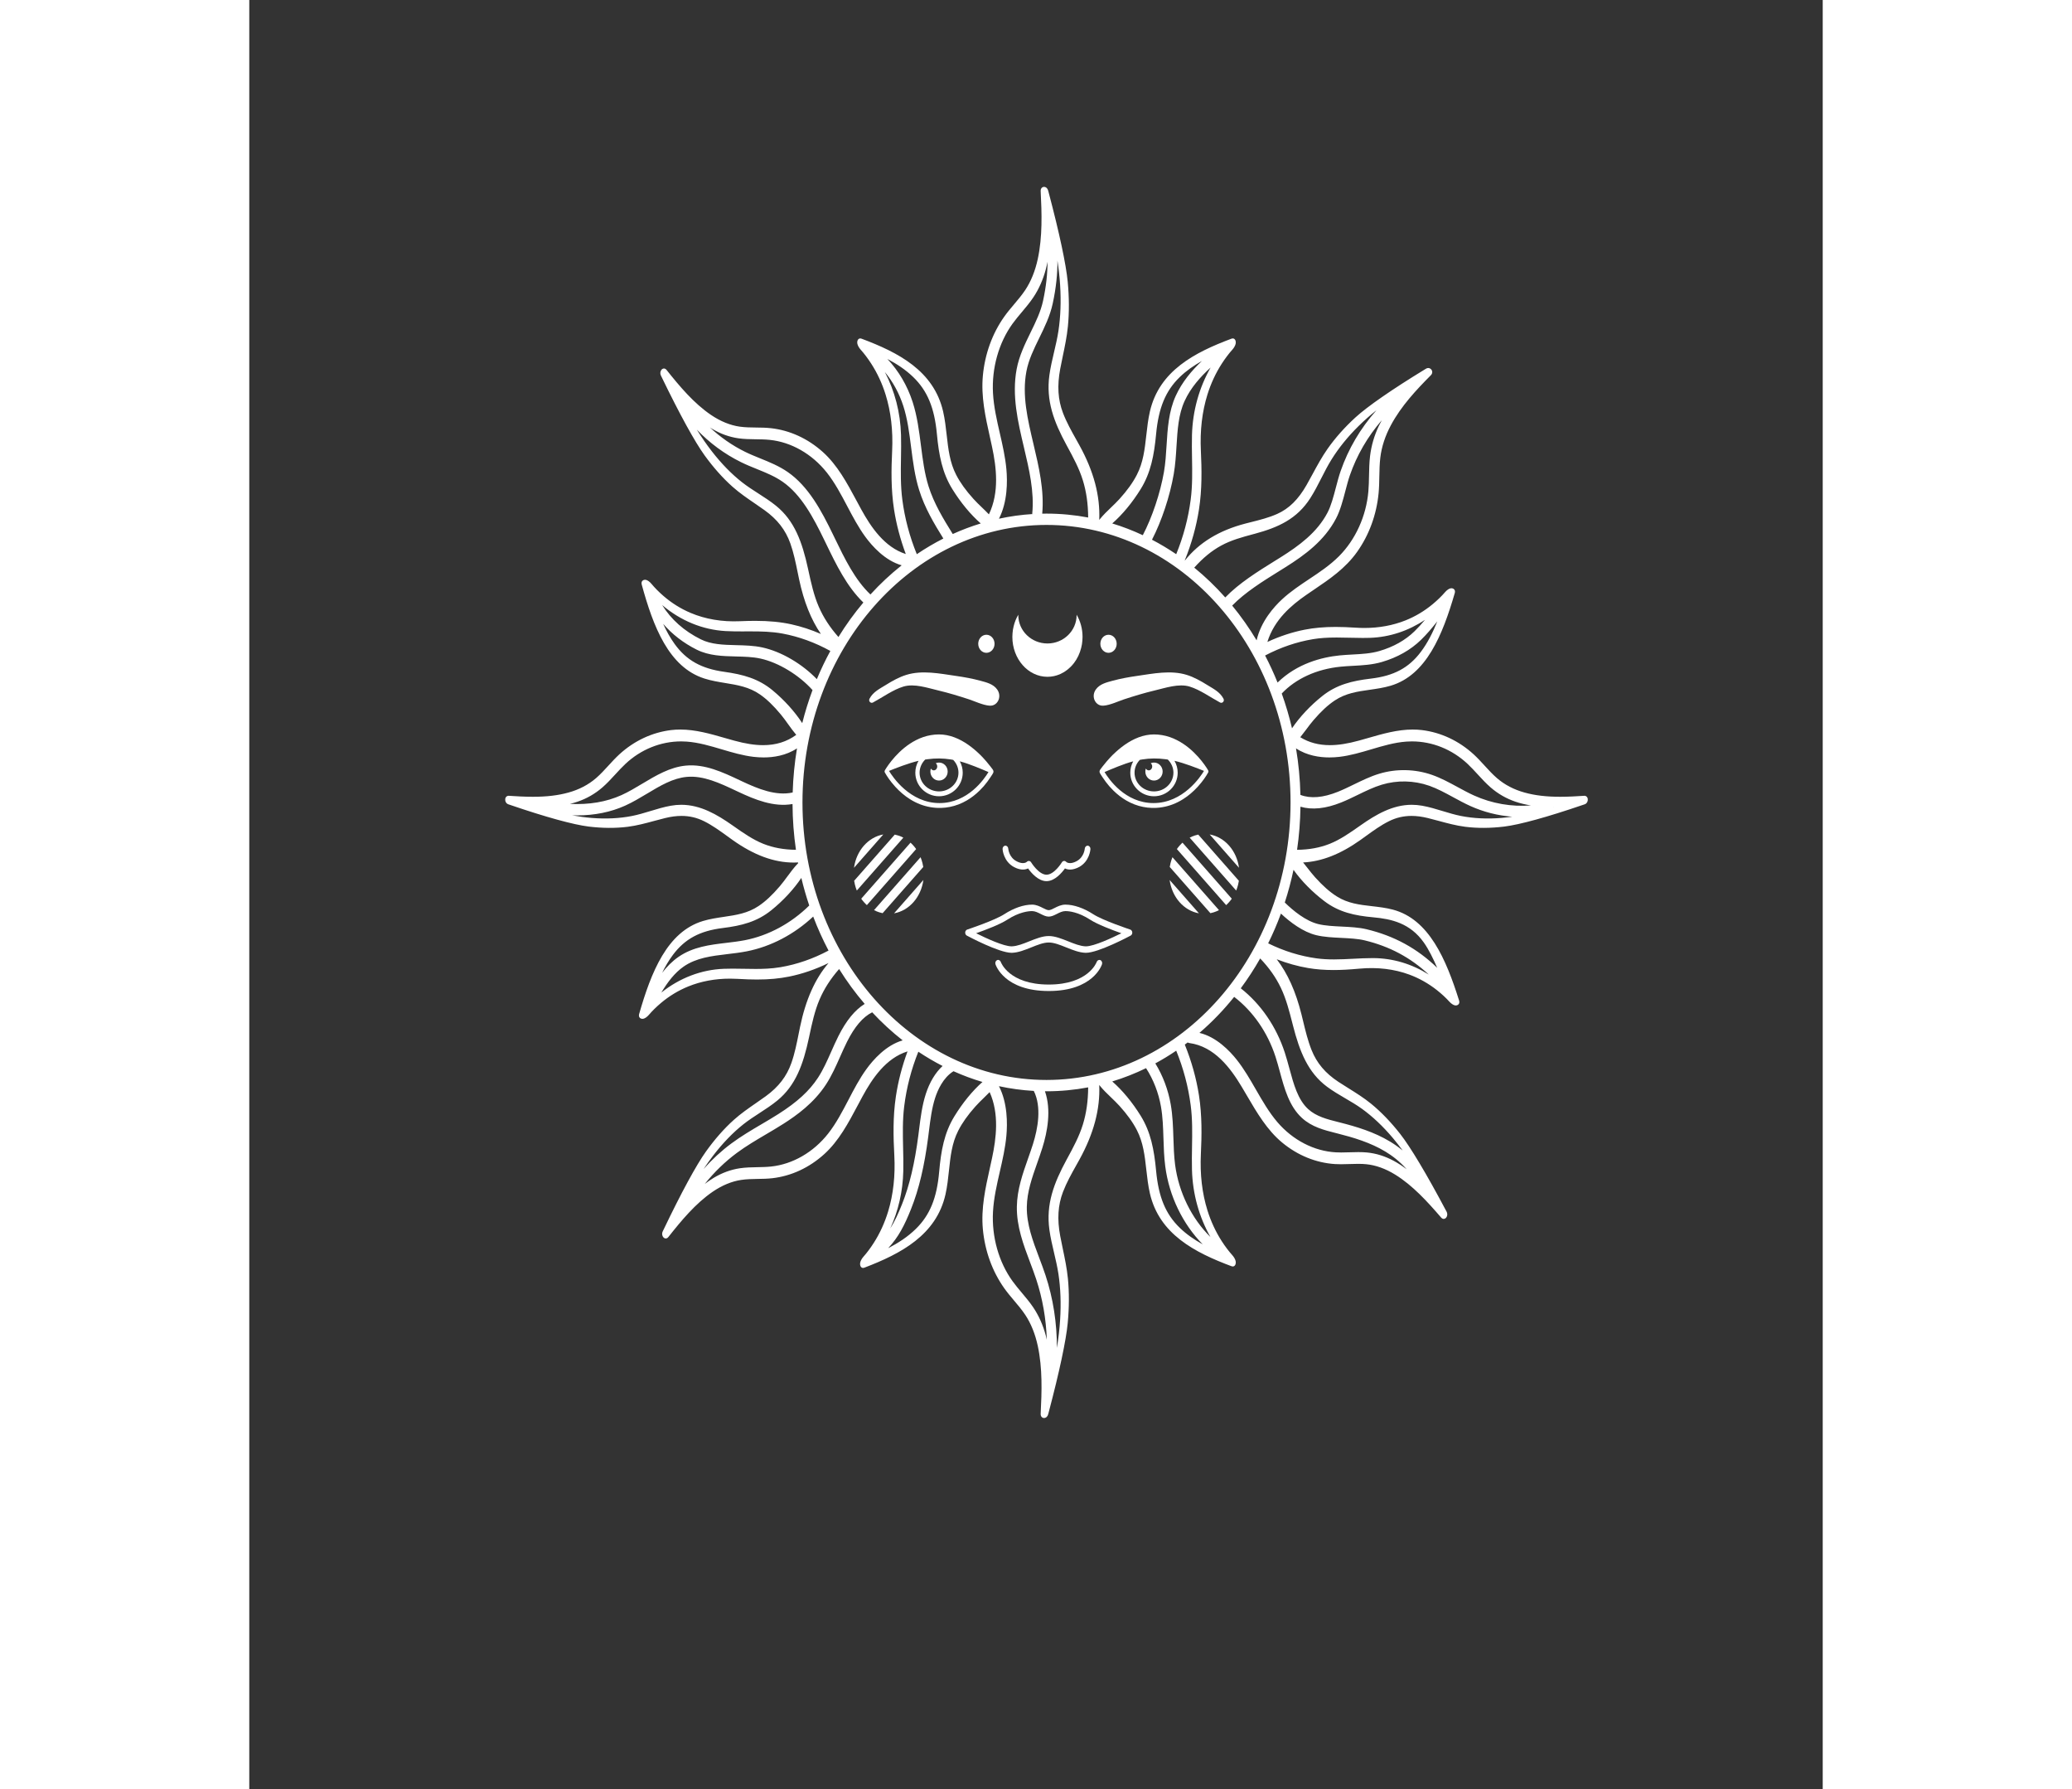 <svg width="300" height="259" viewBox="0 0 263 299" fill="none" xmlns="http://www.w3.org/2000/svg">
<rect x="0" y="0" width="263" height="299" fill="#333333" stroke="none"/>
<g clip-path="url(#clip0_434_164)">
<g clip-path="url(#clip1_434_164)">
<path d="M218.005 134.832L218 134.813C218.024 134.811 218.047 134.813 218.069 134.811C218.048 134.82 218.027 134.825 218.005 134.832ZM204.707 132.929C203.785 132.511 202.859 132.008 201.964 131.52C200.599 130.778 199.188 130.011 197.688 129.486C194.862 128.5 191.732 128.432 188.877 129.295C187.398 129.741 185.996 130.425 184.639 131.085C183.763 131.512 182.856 131.954 181.956 132.315C179.488 133.307 177.385 133.482 175.697 132.833C175.636 130.182 175.385 127.584 174.961 125.056C176.803 126.28 178.931 126.572 180.531 126.572C181.081 126.572 181.65 126.54 182.218 126.473C184.03 126.26 185.81 125.733 187.532 125.222C189.441 124.653 191.419 124.066 193.418 123.925C193.715 123.903 194.019 123.892 194.32 123.892C197.736 123.892 201.039 125.223 203.625 127.638C204.221 128.195 204.791 128.816 205.342 129.415C206.022 130.157 206.728 130.925 207.498 131.591C208.716 132.646 210.108 133.445 211.632 133.966C212.445 134.243 213.305 134.45 214.225 134.593C210.997 134.848 207.714 134.287 204.707 132.929ZM209.302 136.681C206.914 136.875 204.646 136.767 202.565 136.36C201.519 136.156 200.471 135.837 199.457 135.53C198.353 135.194 197.211 134.848 196.055 134.643C195.47 134.538 194.879 134.485 194.302 134.485C191.092 134.485 188.306 136.128 185.775 137.904L185.546 138.064C183.973 139.167 182.349 140.308 180.584 141.011C178.944 141.661 177.158 141.987 175.137 142.01C175.48 139.661 175.672 137.255 175.704 134.806C177.643 135.374 179.926 135.139 182.511 134.098C183.462 133.717 184.394 133.264 185.295 132.824C186.656 132.162 187.942 131.536 189.302 131.125C191.862 130.352 194.668 130.412 197.201 131.295C198.581 131.777 199.876 132.483 201.247 133.228C202.166 133.728 203.118 134.246 204.092 134.687C206.326 135.696 208.7 136.291 211.101 136.478C210.494 136.563 209.895 136.632 209.302 136.681ZM179.709 150.597C182.143 152.437 184.736 153.004 187.881 153.289C190.916 153.564 194.042 154.266 196.328 157.507C197.171 158.699 197.914 160.24 198.561 161.728C195.191 158.472 191.373 156.396 186.767 155.287C185.483 154.978 184.018 154.906 182.601 154.837C181.242 154.771 179.838 154.702 178.684 154.421C176.576 153.908 174.474 152.174 173.084 150.813C173.662 149.04 174.148 147.217 174.542 145.352C175.854 147.202 177.678 149.061 179.709 150.597ZM187.897 160.105H187.721C186.638 160.105 185.546 160.162 184.492 160.217C183.447 160.271 182.368 160.326 181.306 160.326C180.223 160.326 179.27 160.268 178.388 160.147C175.627 159.768 172.913 158.921 170.306 157.636C171.098 156.034 171.812 154.376 172.44 152.668C173.965 154.09 176.113 155.731 178.336 156.272C179.628 156.587 181.102 156.658 182.53 156.727C183.877 156.794 185.275 156.862 186.423 157.138C190.593 158.142 194.074 159.992 197.155 162.86C194.335 161.083 191.164 160.125 187.897 160.105ZM172.428 165.071C173.323 166.938 173.854 169.023 174.368 171.04L174.443 171.334C175.581 175.793 176.986 179.246 180.141 181.596C181.12 182.324 182.171 182.938 183.187 183.533C184.121 184.078 185.086 184.642 185.983 185.288C187.765 186.575 189.509 188.223 191.167 190.191C191.719 190.847 192.259 191.536 192.793 192.264C192.068 191.663 191.35 191.171 190.701 190.777C188.008 189.146 185.029 188.263 182.214 187.552L182.004 187.499C180.2 187.044 178.335 186.575 176.982 185.329C175.264 183.747 174.576 181.21 173.847 178.523C173.611 177.657 173.368 176.764 173.089 175.907C171.669 171.55 169.077 167.784 165.726 165.152C166.898 163.572 167.982 161.906 168.971 160.163C170.476 161.739 171.586 163.315 172.428 165.071ZM191.292 193.982C189.852 193.204 188.349 192.735 186.825 192.587C186.39 192.545 185.915 192.525 185.37 192.525C184.892 192.525 184.409 192.541 183.94 192.556C183.476 192.57 182.996 192.586 182.524 192.586C182.194 192.586 181.899 192.579 181.618 192.563C177.991 192.366 174.434 190.532 171.858 187.529C170.461 185.899 169.341 183.956 168.26 182.078C167.285 180.385 166.278 178.635 165.06 177.097C163.883 175.611 161.643 173.268 158.819 172.604C160.914 170.804 162.856 168.789 164.624 166.586C167.77 169.003 170.204 172.504 171.528 176.566C171.792 177.372 172.027 178.241 172.256 179.08C173.026 181.919 173.822 184.856 175.935 186.8C177.592 188.325 179.651 188.844 181.643 189.346L181.852 189.398C184.553 190.081 187.401 190.923 189.918 192.448C191.006 193.107 192.305 194.071 193.458 195.394C192.78 194.875 192.058 194.394 191.292 193.982ZM133.256 180.468C110.765 180.468 92.466 159.666 92.466 134.094C92.466 108.524 110.765 87.719 133.256 87.719C155.749 87.719 174.047 108.524 174.047 134.094C174.047 159.666 155.749 180.468 133.256 180.468ZM157.357 184.697C157.659 187.009 157.619 189.359 157.579 191.631C157.559 192.896 157.536 194.206 157.572 195.504C157.683 199.518 158.761 203.373 160.656 206.711C157.53 203.638 155.355 199.271 154.75 194.634C154.562 193.175 154.513 191.649 154.466 190.174C154.408 188.335 154.349 186.436 154.023 184.567C153.593 182.105 152.708 179.756 151.444 177.701C152.639 177.053 153.805 176.345 154.936 175.576C156.135 178.506 156.95 181.569 157.357 184.697ZM155.52 205.166C153.167 202.884 151.987 200.044 151.577 195.666C151.244 192.1 150.678 189.169 148.995 186.45C147.59 184.183 145.907 182.159 144.245 180.717C146.188 180.125 148.074 179.382 149.895 178.496C151.126 180.404 151.985 182.612 152.39 184.935C152.69 186.654 152.745 188.396 152.804 190.242C152.851 191.769 152.902 193.35 153.106 194.91C153.751 199.891 156.055 204.582 159.368 207.94C157.98 207.173 156.677 206.287 155.52 205.166ZM139.34 187.897C138.723 189.907 137.719 191.754 136.749 193.541L136.608 193.799C134.463 197.752 133.155 201.253 133.738 205.489C133.919 206.803 134.225 208.101 134.52 209.356C134.791 210.508 135.07 211.7 135.251 212.891C135.608 215.256 135.703 217.833 135.531 220.55C135.436 222.066 135.259 223.617 134.993 225.245C135.005 221.107 134.368 216.96 133.089 213.102C132.765 212.121 132.395 211.14 132.037 210.193C130.948 207.306 129.921 204.579 129.965 201.668C130.002 199.162 130.836 196.797 131.72 194.292C132.004 193.487 132.299 192.652 132.56 191.819C133.412 189.118 134.085 185.469 132.995 182.356C133.083 182.357 133.169 182.36 133.256 182.36C135.628 182.36 137.953 182.134 140.221 181.706C140.201 184.028 139.918 186.015 139.34 187.897ZM133.144 223.199C132.685 221.464 131.983 219.882 131.056 218.498C130.468 217.623 129.794 216.821 129.142 216.046C128.615 215.419 128.069 214.771 127.579 214.094C125.272 210.903 124.082 206.674 124.311 202.49C124.437 200.217 124.953 197.97 125.452 195.798C125.902 193.84 126.367 191.816 126.553 189.758C126.732 187.771 126.758 184.327 125.308 181.508C127.208 181.919 129.151 182.188 131.129 182.299C132.472 184.985 131.816 188.573 130.994 191.181C130.741 191.981 130.453 192.798 130.175 193.588C129.274 196.142 128.343 198.781 128.3 201.637C128.249 204.952 129.397 207.995 130.508 210.939C130.859 211.867 131.22 212.828 131.532 213.768C132.6 216.991 133.194 220.429 133.308 223.886C133.256 223.657 133.205 223.427 133.144 223.199ZM117.841 186.574C116.175 189.306 115.627 192.241 115.315 195.81C114.932 200.19 113.77 203.04 111.43 205.342C110.058 206.691 108.474 207.709 106.785 208.586C108.509 206.748 109.527 204.756 110.617 202.025C111.938 198.719 112.85 194.876 113.491 189.934C113.531 189.622 113.57 189.31 113.608 188.997C113.853 187.04 114.083 185.19 114.649 183.441C115.043 182.228 115.953 180.095 117.711 179.009C119.281 179.714 120.898 180.315 122.552 180.805C120.9 182.259 119.231 184.296 117.841 186.574ZM109.318 195.697C109.347 194.397 109.317 193.089 109.287 191.823C109.236 189.551 109.181 187.201 109.468 184.888C109.854 181.756 110.652 178.688 111.833 175.749C113.141 176.621 114.493 177.419 115.886 178.132C114.692 179.23 113.723 180.829 113.088 182.786C112.46 184.725 112.206 186.762 111.96 188.732C111.923 189.041 111.884 189.35 111.844 189.658C111.227 194.42 110.356 198.102 109.102 201.244C108.467 202.833 107.875 204.124 107.145 205.271C108.493 202.326 109.246 199.063 109.318 195.697ZM103.156 178.654C101.999 180.251 101.06 182.049 100.153 183.79C99.144 185.72 98.103 187.717 96.769 189.417C94.313 192.545 90.831 194.557 87.213 194.936C86.446 195.017 85.658 195.031 84.895 195.045C83.951 195.062 82.976 195.08 82.015 195.222C80.496 195.446 79.013 195.99 77.607 196.838C77.094 197.148 76.606 197.487 76.135 197.846C77.721 195.87 79.526 194.119 81.493 192.662C83.046 191.513 84.738 190.517 86.374 189.553C87.322 188.994 88.303 188.417 89.256 187.812C91.516 186.374 94.371 184.326 96.397 181.222C97.35 179.76 98.067 178.143 98.761 176.58C99.129 175.749 99.51 174.892 99.916 174.083C101.184 171.557 102.561 169.943 104.119 169.163C105.706 170.87 107.41 172.437 109.214 173.852C106.42 174.655 104.276 177.107 103.156 178.654ZM77.584 193.045C79.164 190.997 80.842 189.261 82.572 187.889C83.444 187.196 84.385 186.585 85.296 185.994C86.288 185.349 87.314 184.683 88.264 183.905C91.325 181.399 92.594 177.88 93.558 173.367L93.621 173.069C94.056 171.028 94.507 168.919 95.328 167.009C96.101 165.212 97.148 163.582 98.592 161.93C99.882 164 101.312 165.947 102.866 167.76C101.217 168.782 99.771 170.555 98.47 173.146C98.043 173.996 97.653 174.876 97.275 175.728C96.582 177.29 95.929 178.764 95.06 180.094C93.626 182.29 91.586 184.163 88.443 186.16C87.514 186.752 86.545 187.322 85.609 187.872C83.936 188.857 82.207 189.876 80.585 191.078C78.914 192.314 77.355 193.752 75.936 195.354C76.475 194.54 77.022 193.774 77.584 193.045ZM88.807 161.621C87.277 161.882 85.772 161.916 84.632 161.916C83.991 161.916 83.339 161.905 82.708 161.892C82.073 161.879 81.418 161.868 80.769 161.868C80.232 161.868 79.751 161.877 79.301 161.894C75.537 162.04 71.932 163.431 68.872 165.868C69.892 164.17 71.08 162.572 72.607 161.518C74.731 160.052 77.257 159.753 79.932 159.436C80.986 159.311 82.077 159.184 83.139 158.975C87.177 158.189 91.092 156.135 94.258 153.163C95.005 155.127 95.863 157.025 96.823 158.846C94.249 160.215 91.557 161.152 88.807 161.621ZM70.797 159.586C72.799 156.903 75.295 155.555 79.145 155.079C82.28 154.691 84.857 154.039 87.243 152.12C89.236 150.517 91.011 148.598 92.275 146.705C92.649 148.274 93.092 149.814 93.598 151.316C90.586 154.29 86.786 156.345 82.858 157.11C81.85 157.307 80.787 157.433 79.76 157.555C77.019 157.88 74.187 158.214 71.743 159.901C70.69 160.628 69.796 161.546 69.01 162.561C69.528 161.504 70.113 160.505 70.797 159.586ZM87.465 115.354C85.102 113.397 82.534 112.705 79.403 112.267C75.559 111.731 73.08 110.345 71.11 107.631C70.357 106.594 69.731 105.455 69.183 104.251C70.692 105.998 72.575 107.454 74.784 108.561C76.836 109.588 79.135 109.645 81.357 109.7C82.799 109.736 84.162 109.77 85.442 110.05C88.463 110.712 91.891 112.8 94.146 115.316C93.479 117.106 92.905 118.951 92.428 120.842C91.188 118.931 89.436 116.985 87.465 115.354ZM90.83 132.429C88.024 133.055 85.006 131.806 82.39 130.578L81.992 130.389C79.125 129.038 76.159 127.641 72.981 127.937C70.319 128.187 67.971 129.593 65.7 130.953C64.561 131.636 63.384 132.342 62.205 132.872C59.679 134.009 56.802 134.494 53.605 134.335C54.044 134.229 54.468 134.107 54.88 133.966C56.406 133.445 57.797 132.646 59.015 131.591C59.785 130.925 60.49 130.157 61.172 129.415C61.723 128.816 62.292 128.195 62.888 127.638C65.473 125.223 68.778 123.892 72.192 123.892C72.494 123.892 72.797 123.903 73.095 123.925C75.094 124.066 77.07 124.653 78.982 125.222C80.703 125.733 82.484 126.26 84.294 126.473C84.864 126.54 85.431 126.572 85.982 126.572C87.582 126.572 89.709 126.28 91.551 125.056C91.149 127.457 90.905 129.919 90.83 132.429ZM85.931 141.011C84.164 140.308 82.54 139.167 80.969 138.064L80.74 137.904C78.207 136.128 75.421 134.485 72.21 134.485C71.632 134.485 71.042 134.538 70.457 134.643C69.301 134.848 68.159 135.194 67.056 135.53C66.042 135.837 64.994 136.156 63.947 136.36C61.867 136.767 59.598 136.875 57.21 136.681C56.155 136.596 55.078 136.448 53.966 136.243C54.239 136.251 54.511 136.257 54.779 136.257C57.721 136.257 60.409 135.715 62.817 134.633C64.081 134.064 65.298 133.334 66.476 132.629C68.697 131.296 70.793 130.04 73.117 129.824C75.895 129.564 78.671 130.872 81.355 132.138L81.754 132.325C84.496 133.614 87.659 134.919 90.804 134.358C90.816 136.961 91.012 139.518 91.376 142.01C89.354 141.987 87.569 141.661 85.931 141.011ZM79.641 105.457C80.558 105.505 81.475 105.512 82.252 105.512L83.844 105.509C85.529 105.509 87.327 105.538 89.142 105.876C91.889 106.389 94.569 107.367 97.126 108.778C96.299 110.296 95.546 111.867 94.869 113.492C92.387 110.919 88.934 108.888 85.757 108.192C84.339 107.882 82.841 107.845 81.393 107.81C79.239 107.756 77.204 107.705 75.455 106.829C72.667 105.434 70.512 103.517 69.013 101.11C72.095 103.723 75.775 105.246 79.641 105.457ZM95.19 101.385C94.361 99.479 93.902 97.372 93.458 95.334L93.393 95.035C92.411 90.53 91.127 87.016 88.056 84.526C87.104 83.753 86.074 83.094 85.079 82.455C84.165 81.868 83.222 81.262 82.347 80.574C80.611 79.211 78.926 77.484 77.337 75.445C76.467 74.327 75.632 73.121 74.81 71.794C76.882 73.977 79.421 75.867 82.207 77.236C83.078 77.666 83.977 78.029 84.847 78.38C86.378 79.001 87.824 79.586 89.133 80.493C92.261 82.659 94.286 86.476 96.092 90.201L96.395 90.824C98.108 94.368 99.881 98.024 102.644 100.686C101.129 102.479 99.736 104.405 98.476 106.448C97.026 104.802 95.97 103.178 95.19 101.385ZM77.344 71.651C78.754 72.493 80.24 73.028 81.759 73.244C82.719 73.38 83.695 73.393 84.639 73.405C85.402 73.415 86.19 73.425 86.959 73.502C90.577 73.862 94.069 75.855 96.537 78.968C97.878 80.662 98.929 82.652 99.945 84.578C100.86 86.313 101.806 88.107 102.969 89.699C104.095 91.238 106.25 93.679 109.047 94.467C107.194 95.935 105.447 97.565 103.826 99.341C101.236 96.896 99.516 93.35 97.854 89.912L97.551 89.287C95.636 85.341 93.476 81.284 90 78.878C88.544 77.869 86.948 77.224 85.405 76.599C84.561 76.257 83.688 75.903 82.868 75.499C80.731 74.45 78.725 73.043 76.993 71.428C77.11 71.502 77.224 71.58 77.344 71.651ZM109.155 83.49C108.856 81.179 108.895 78.829 108.933 76.558C108.954 75.29 108.976 73.981 108.939 72.684C108.836 68.945 107.895 65.344 106.237 62.17C107.581 63.796 108.639 65.723 109.317 67.827C110.023 70.015 110.316 72.314 110.626 74.746C110.927 77.107 111.237 79.549 111.963 81.871C112.899 84.869 114.455 87.481 116.014 89.991C114.486 90.768 113.005 91.644 111.577 92.61C110.378 89.681 109.562 86.619 109.155 83.49ZM110.991 63.022C113.346 65.304 114.526 68.146 114.935 72.522C115.268 76.087 115.835 79.019 117.518 81.736C118.922 84.006 120.606 86.029 122.266 87.471C120.667 87.959 119.104 88.548 117.584 89.237C116.021 86.727 114.434 84.127 113.531 81.237C112.86 79.093 112.575 76.85 112.273 74.474C111.965 72.053 111.646 69.55 110.881 67.176C109.995 64.435 108.533 61.965 106.658 59.986C108.229 60.812 109.701 61.77 110.991 63.022ZM124.311 65.698C124.082 61.513 125.272 57.283 127.579 54.093C128.069 53.415 128.615 52.768 129.142 52.141C129.794 51.366 130.468 50.565 131.056 49.689C131.983 48.304 132.685 46.723 133.144 44.988C133.253 44.574 133.344 44.157 133.427 43.742C133.422 45.755 133.201 47.848 132.68 50.266C132.282 52.11 131.458 53.791 130.587 55.571C129.652 57.48 128.686 59.455 128.267 61.676C127.434 66.098 128.475 70.494 129.481 74.746C130.35 78.417 131.249 82.211 130.866 85.879L130.989 85.896C129.058 86.013 127.163 86.278 125.308 86.68C126.758 83.86 126.732 80.417 126.553 78.428C126.367 76.372 125.902 74.347 125.452 72.389C124.953 70.218 124.437 67.971 124.311 65.698ZM134.296 50.717C134.868 48.071 135.095 45.758 135.085 43.544C135.298 44.953 135.449 46.31 135.531 47.638C135.703 50.355 135.608 52.931 135.251 55.296C135.07 56.487 134.791 57.68 134.52 58.831C134.225 60.087 133.919 61.384 133.738 62.699C133.155 66.934 134.463 70.436 136.608 74.388L136.749 74.647C137.719 76.433 138.723 78.281 139.34 80.289C139.918 82.172 140.201 84.16 140.221 86.48C137.953 86.054 135.628 85.828 133.256 85.828C133.017 85.828 132.778 85.834 132.54 85.838C132.896 81.898 131.979 78.013 131.088 74.254C130.089 70.034 129.146 66.047 129.894 62.071C130.261 60.126 131.125 58.36 132.04 56.491C132.927 54.68 133.846 52.807 134.296 50.717ZM148.995 81.736C150.678 79.019 151.244 76.087 151.577 72.522C151.987 68.146 153.167 65.304 155.52 63.022C156.639 61.938 157.893 61.073 159.229 60.323C157.526 61.928 155.926 63.816 154.863 66.137C153.674 68.735 153.497 71.614 153.326 74.396C153.234 75.883 153.139 77.422 152.887 78.868C152.269 82.417 150.904 86.472 149.351 89.434C147.698 88.662 145.995 88.004 144.245 87.471C145.907 86.029 147.59 84.006 148.995 81.736ZM157.572 72.684C157.536 73.981 157.559 75.29 157.579 76.558C157.619 78.829 157.659 81.179 157.357 83.49C156.95 86.619 156.135 89.682 154.936 92.61C153.63 91.726 152.279 90.916 150.888 90.191C152.506 87.05 153.871 82.957 154.521 79.235C154.792 77.673 154.891 76.074 154.986 74.528C155.153 71.819 155.31 69.26 156.34 67.01C157.353 64.796 158.976 62.974 160.689 61.416C158.773 64.767 157.685 68.646 157.572 72.684ZM162.441 91.176C164.126 90.253 165.984 89.756 167.782 89.272L168.043 89.203C172.019 88.134 175.122 86.714 177.346 83.249C178.036 82.174 178.628 81.012 179.2 79.888C179.726 78.856 180.27 77.789 180.883 76.803C182.103 74.843 183.639 72.946 185.451 71.165C186.363 70.265 187.344 69.399 188.41 68.55C185.701 71.615 183.718 74.983 182.413 78.737C182.12 79.582 181.869 80.537 181.628 81.46C181.233 82.964 180.826 84.52 180.222 85.671C178.478 88.999 175.439 91.214 172.414 93.113C172.071 93.327 171.719 93.547 171.357 93.771C168.564 95.507 165.432 97.456 163.134 99.837C161.527 98.026 159.795 96.361 157.951 94.857C159.414 93.225 160.855 92.043 162.441 91.176ZM188.787 71.211C188.031 72.806 187.544 74.49 187.337 76.213C187.207 77.306 187.185 78.414 187.164 79.487C187.148 80.353 187.13 81.25 187.054 82.123C186.699 86.232 184.908 90.18 182.142 92.952C180.639 94.458 178.876 95.63 177.17 96.764C175.636 97.785 174.047 98.841 172.635 100.146C171.267 101.41 169.099 103.831 168.375 107.002C167.145 104.948 165.779 103.008 164.292 101.198C166.44 98.985 169.461 97.106 172.156 95.431C172.519 95.207 172.874 94.986 173.218 94.769C176.447 92.742 179.705 90.355 181.652 86.64C182.362 85.287 182.799 83.614 183.222 82C183.465 81.075 183.694 80.201 183.96 79.433C185.133 76.061 186.898 73.014 189.297 70.221C189.121 70.544 188.949 70.873 188.787 71.211ZM177.821 106.806C178.963 106.619 180.171 106.534 181.738 106.534C182.465 106.534 183.204 106.552 183.92 106.569C184.642 106.587 185.387 106.605 186.123 106.605C186.557 106.605 186.951 106.598 187.327 106.587C190.593 106.477 193.742 105.43 196.525 103.573C195.952 104.259 195.368 104.908 194.772 105.488C193.224 106.992 191.249 108.103 188.899 108.789C187.464 109.21 185.979 109.289 184.409 109.374C183.702 109.411 182.971 109.451 182.247 109.525C179.267 109.825 175.149 110.871 171.877 114.059C171.251 112.507 170.554 110.999 169.794 109.54C172.372 108.184 175.068 107.263 177.821 106.806ZM198.577 103.833C197.829 105.688 196.963 107.426 195.821 108.941C193.809 111.612 191.308 112.947 187.455 113.402C184.319 113.774 181.738 114.412 179.345 116.318C177.346 117.91 175.563 119.819 174.292 121.704C173.825 119.714 173.251 117.773 172.574 115.893C174.933 113.402 178.4 111.814 182.396 111.41C183.085 111.339 183.798 111.301 184.487 111.264C186.074 111.179 187.714 111.091 189.314 110.622C191.911 109.862 194.11 108.619 195.853 106.925C196.793 106.012 197.708 104.931 198.577 103.833ZM223.731 133.533C223.692 133.187 223.445 132.96 223.111 132.984C221.916 133.064 220.51 133.147 219.122 133.147C216.799 133.147 214.905 132.923 213.167 132.441C211.384 131.95 209.831 131.139 208.552 130.033C207.818 129.4 207.138 128.657 206.48 127.939C205.901 127.305 205.303 126.652 204.663 126.065C202.185 123.796 199.19 122.39 196.005 122.001C195.507 121.94 194.988 121.911 194.463 121.911C191.929 121.911 189.438 122.626 187.03 123.32C186.52 123.465 186.009 123.613 185.499 123.753C183.594 124.276 182.044 124.52 180.62 124.52C178.749 124.52 177.12 124.085 175.672 123.195C176.007 122.782 176.328 122.356 176.642 121.935C177.044 121.395 177.46 120.836 177.892 120.335C179.153 118.869 180.28 117.827 181.435 117.056C183.264 115.837 185.216 115.56 187.285 115.265C188.428 115.102 189.611 114.933 190.768 114.592C196.751 112.821 199.46 106.102 201.497 99.104C201.573 98.838 201.511 98.656 201.442 98.552C201.317 98.353 201.054 98.261 200.789 98.315C200.519 98.37 200.164 98.617 199.882 98.944C199.301 99.618 198.613 100.286 197.84 100.931C196.452 102.091 194.912 103.011 193.266 103.67C191.161 104.51 188.848 104.938 186.392 104.938C185.935 104.938 185.467 104.923 185.003 104.891C183.664 104.806 182.573 104.765 181.571 104.765C179.659 104.765 177.959 104.918 176.38 105.23C174.3 105.641 172.22 106.327 170.173 107.275C171.333 103.536 174.183 101.144 176.645 99.436C177.096 99.124 177.547 98.818 177.999 98.512C180.564 96.776 183.217 94.98 185.167 92.232C187.18 89.398 188.424 86 188.766 82.403C188.855 81.473 188.872 80.529 188.888 79.616C188.907 78.579 188.927 77.507 189.051 76.47C189.269 74.661 189.864 72.84 190.819 71.058C192.563 67.805 195.084 65.138 197.517 62.685C197.716 62.486 197.782 62.218 197.698 61.968C197.607 61.69 197.343 61.497 197.06 61.497C196.929 61.497 196.799 61.538 196.683 61.615C196.66 61.629 196.567 61.685 196.414 61.779C190.989 65.09 186.897 67.925 184.891 69.759C183.08 71.417 181.514 73.18 180.233 75.003C179.295 76.336 178.504 77.795 177.741 79.205C177.411 79.812 177.071 80.442 176.723 81.052C175.346 83.466 173.787 84.999 171.813 85.882C170.428 86.5 168.937 86.876 167.496 87.237C167.166 87.321 166.834 87.404 166.505 87.489C162.099 88.639 158.789 90.657 156.398 93.648C156.389 93.642 156.381 93.635 156.372 93.629C157.5 90.841 158.298 87.987 158.742 85.132C159.268 81.732 159.204 78.411 159.059 75.329C158.896 71.947 159.265 68.788 160.153 65.939C160.735 64.068 161.549 62.322 162.57 60.746C163.139 59.866 163.73 59.086 164.323 58.427C164.611 58.105 164.829 57.703 164.879 57.4C164.918 57.147 164.874 56.903 164.757 56.745C164.626 56.566 164.414 56.507 164.187 56.592C158.026 58.891 152.11 61.956 150.54 68.754C150.237 70.069 150.086 71.413 149.94 72.712C149.676 75.062 149.427 77.282 148.351 79.358C147.669 80.672 146.75 81.951 145.46 83.379C145.016 83.87 144.523 84.341 144.05 84.796C143.386 85.433 142.701 86.091 142.115 86.826C142.102 86.843 142.091 86.862 142.079 86.879C142.077 86.877 142.075 86.877 142.072 86.877C142.24 82.846 141.156 78.763 138.761 74.415C138.583 74.09 138.4 73.765 138.219 73.441C137.425 72.025 136.605 70.561 136.011 69.009C135.165 66.798 135.018 64.458 135.546 61.647C135.681 60.936 135.832 60.217 135.976 59.523C136.314 57.911 136.663 56.246 136.831 54.546C137.06 52.229 137.05 49.723 136.802 47.096C136.527 44.186 135.398 38.891 133.624 32.187C133.574 31.998 133.544 31.883 133.536 31.855C133.45 31.486 133.166 31.229 132.845 31.229C132.681 31.229 132.534 31.298 132.429 31.424C132.355 31.515 132.266 31.679 132.281 31.94C132.473 35.631 132.595 39.544 131.804 43.246C131.37 45.273 130.657 47.037 129.685 48.492C129.128 49.326 128.475 50.099 127.843 50.846C127.286 51.505 126.71 52.185 126.195 52.914C124.198 55.73 122.962 59.133 122.621 62.756C122.289 66.266 123.047 69.668 123.779 72.959C123.908 73.54 124.037 74.12 124.16 74.701C124.87 78.04 125.411 82.251 123.628 85.953C123.248 85.552 122.852 85.171 122.463 84.796C121.988 84.341 121.496 83.87 121.053 83.379C119.763 81.951 118.843 80.672 118.162 79.358C117.087 77.282 116.837 75.062 116.573 72.712C116.427 71.413 116.276 70.069 115.973 68.754C114.402 61.956 108.486 58.891 102.326 56.592C102.099 56.507 101.887 56.566 101.755 56.746C101.639 56.903 101.594 57.147 101.634 57.4C101.684 57.701 101.901 58.105 102.19 58.427C102.783 59.086 103.374 59.867 103.943 60.746C104.964 62.322 105.778 64.068 106.36 65.939C107.248 68.786 107.615 71.947 107.455 75.329C107.308 78.411 107.245 81.732 107.771 85.132C108.159 87.631 108.821 90.129 109.735 92.583C106.166 91.439 103.9 88.056 102.3 85.147C102.022 84.639 101.747 84.127 101.473 83.616C99.917 80.72 98.309 77.724 95.872 75.536C93.356 73.279 90.353 71.903 87.186 71.553C86.368 71.462 85.538 71.452 84.735 71.444C83.823 71.435 82.88 71.425 81.965 71.294C80.372 71.065 78.763 70.409 77.186 69.343C74.307 67.396 71.933 64.558 69.749 61.819C69.59 61.622 69.422 61.579 69.31 61.579C69.104 61.579 68.915 61.712 68.802 61.938C68.672 62.199 68.677 62.513 68.816 62.78C68.829 62.805 68.88 62.911 68.963 63.083C71.934 69.216 74.471 73.836 76.108 76.097C77.585 78.136 79.154 79.898 80.769 81.334C81.955 82.387 83.245 83.269 84.495 84.122C85.033 84.49 85.589 84.872 86.13 85.26C88.267 86.796 89.633 88.554 90.431 90.787C90.991 92.355 91.336 94.046 91.67 95.682C91.748 96.056 91.825 96.431 91.903 96.804C92.689 100.513 93.892 103.531 95.545 105.939C93.913 105.233 92.263 104.693 90.608 104.329C88.799 103.933 86.883 103.749 84.577 103.749C83.803 103.749 82.981 103.767 81.992 103.81C79.027 103.939 76.234 103.466 73.752 102.414C72.116 101.721 70.593 100.767 69.223 99.581C68.46 98.922 67.783 98.237 67.213 97.551C66.936 97.218 66.583 96.964 66.318 96.903C66.05 96.842 65.785 96.93 65.656 97.129C65.589 97.232 65.524 97.412 65.596 97.677C67.52 104.716 70.119 111.492 76.072 113.387C77.224 113.754 78.403 113.947 79.544 114.134C81.606 114.471 83.553 114.79 85.362 116.047C86.507 116.844 87.616 117.908 88.852 119.399C89.277 119.911 89.683 120.478 90.076 121.025C90.506 121.624 90.949 122.237 91.426 122.802C89.835 123.956 88.021 124.52 85.893 124.52C84.47 124.52 82.919 124.276 81.014 123.753C80.504 123.613 79.993 123.465 79.482 123.32C77.074 122.626 74.585 121.911 72.049 121.911C71.525 121.911 71.007 121.94 70.507 122.001C67.322 122.39 64.327 123.796 61.85 126.065C61.21 126.652 60.612 127.305 60.032 127.939C59.375 128.657 58.696 129.4 57.961 130.033C56.682 131.139 55.129 131.95 53.346 132.441C51.607 132.923 49.715 133.147 47.391 133.147C46.003 133.147 44.596 133.064 43.403 132.984C43.067 132.96 42.822 133.187 42.782 133.533C42.743 133.867 42.921 134.29 43.327 134.413C43.353 134.42 43.454 134.455 43.618 134.511C49.515 136.529 54.173 137.812 56.733 138.124C59.048 138.407 61.246 138.418 63.287 138.158C64.782 137.966 66.247 137.571 67.663 137.187C68.274 137.021 68.906 136.849 69.532 136.698C70.508 136.46 71.396 136.345 72.245 136.345C73.579 136.345 74.809 136.632 76.007 137.225C77.372 137.9 78.661 138.834 79.907 139.735C80.192 139.942 80.476 140.149 80.762 140.352C84.344 142.901 87.698 144.14 91.017 144.14C91.253 144.14 91.488 144.132 91.725 144.119C91.733 144.161 91.742 144.202 91.749 144.244C91.734 144.259 91.718 144.269 91.703 144.285C91.056 144.952 90.48 145.733 89.923 146.489C89.522 147.03 89.11 147.59 88.68 148.094C87.424 149.567 86.303 150.614 85.149 151.391C83.325 152.621 81.374 152.911 79.308 153.215C78.165 153.385 76.983 153.56 75.828 153.908C69.852 155.711 67.172 162.445 65.165 169.454C65.089 169.719 65.152 169.9 65.218 170.005C65.32 170.164 65.501 170.254 65.715 170.254C65.768 170.254 65.823 170.249 65.875 170.237C66.143 170.181 66.497 169.933 66.778 169.604C67.358 168.926 68.042 168.255 68.812 167.605C70.198 166.44 71.732 165.511 73.375 164.843C75.51 163.977 77.86 163.538 80.359 163.538C80.778 163.538 81.207 163.55 81.633 163.576C82.885 163.65 83.91 163.684 84.859 163.684C86.886 163.684 88.6 163.526 90.254 163.19C92.458 162.743 94.66 161.981 96.823 160.931C94.566 163.559 93.002 167.068 92.061 171.607C91.983 171.981 91.907 172.356 91.832 172.732C91.506 174.369 91.167 176.061 90.613 177.632C89.825 179.871 88.466 181.634 86.336 183.183C85.796 183.576 85.241 183.959 84.705 184.329C83.46 185.19 82.172 186.079 80.991 187.138C79.382 188.582 77.821 190.352 76.352 192.4C74.725 194.669 72.207 199.305 69.263 205.452C69.179 205.625 69.129 205.73 69.115 205.757C68.978 206.024 68.975 206.337 69.106 206.596C69.218 206.82 69.407 206.955 69.612 206.955C69.726 206.955 69.895 206.912 70.053 206.712C72.226 203.961 74.587 201.11 77.458 199.148C79.031 198.074 80.637 197.409 82.229 197.171C83.143 197.035 84.086 197.021 84.998 197.005C85.801 196.994 86.631 196.98 87.449 196.885C90.615 196.518 93.613 195.124 96.117 192.854C98.546 190.653 100.142 187.648 101.685 184.742C101.957 184.229 102.229 183.716 102.505 183.209C104.111 180.258 106.395 176.821 110.027 175.694C109.109 178.187 108.451 180.723 108.074 183.257C107.568 186.661 107.652 189.982 107.817 193.062C107.999 196.444 107.65 199.606 106.78 202.46C106.209 204.336 105.406 206.09 104.395 207.675C103.832 208.558 103.247 209.342 102.656 210.006C102.371 210.328 102.155 210.733 102.108 211.038C102.069 211.289 102.115 211.534 102.231 211.69C102.322 211.813 102.452 211.881 102.598 211.881C102.664 211.881 102.733 211.867 102.805 211.84C108.951 209.492 114.847 206.379 116.376 199.569C116.671 198.252 116.815 196.907 116.952 195.606C117.201 193.255 117.436 191.032 118.5 188.949C119.173 187.629 120.084 186.344 121.366 184.904C121.806 184.409 122.295 183.934 122.768 183.475C123.094 183.158 123.427 182.835 123.75 182.499C125.384 186.136 124.853 190.226 124.16 193.487C124.037 194.068 123.908 194.648 123.779 195.229C123.047 198.52 122.289 201.922 122.621 205.431C122.962 209.055 124.198 212.458 126.195 215.275C126.71 216.002 127.286 216.683 127.843 217.341C128.475 218.089 129.128 218.862 129.685 219.695C130.657 221.149 131.37 222.915 131.804 224.942C132.595 228.643 132.473 232.556 132.281 236.247C132.266 236.509 132.355 236.672 132.429 236.764C132.534 236.889 132.681 236.958 132.845 236.958C133.166 236.958 133.45 236.702 133.536 236.333C133.544 236.305 133.574 236.19 133.624 236.002C135.398 229.298 136.527 224.002 136.802 221.091C137.05 218.465 137.06 215.959 136.831 213.64C136.663 211.942 136.314 210.276 135.976 208.665C135.832 207.971 135.681 207.252 135.546 206.539C135.018 203.729 135.165 201.39 136.011 199.179C136.605 197.627 137.425 196.162 138.219 194.746C138.4 194.423 138.583 194.098 138.761 193.774C141.156 189.424 142.24 185.34 142.072 181.311C142.075 181.31 142.077 181.31 142.079 181.308C142.091 181.327 142.102 181.345 142.115 181.362C142.701 182.098 143.386 182.755 144.05 183.39C144.523 183.847 145.016 184.317 145.46 184.808C146.75 186.238 147.669 187.516 148.351 188.83C149.427 190.906 149.676 193.126 149.94 195.474C150.086 196.774 150.237 198.118 150.54 199.434C152.11 206.231 158.026 209.296 164.187 211.597C164.257 211.622 164.325 211.635 164.389 211.635C164.535 211.635 164.666 211.567 164.757 211.443C164.874 211.285 164.918 211.041 164.879 210.789C164.829 210.484 164.611 210.081 164.323 209.761C163.73 209.102 163.139 208.322 162.57 207.444C161.549 205.866 160.735 204.119 160.153 202.249C159.265 199.4 158.896 196.24 159.059 192.858C159.204 189.777 159.268 186.456 158.742 183.056C158.298 180.201 157.5 177.347 156.372 174.559C156.533 174.438 156.695 174.321 156.853 174.199C156.937 174.25 157.03 174.285 157.132 174.298C161.345 174.868 164.024 178.508 165.887 181.616C166.183 182.11 166.474 182.608 166.767 183.107C168.421 185.932 170.132 188.853 172.644 190.929C175.234 193.072 178.282 194.314 181.46 194.522C181.773 194.542 182.106 194.552 182.479 194.552C182.957 194.552 183.444 194.535 183.914 194.519C184.379 194.504 184.861 194.487 185.334 194.487C185.839 194.487 186.281 194.506 186.686 194.546C188.286 194.703 189.914 195.286 191.53 196.281C194.473 198.096 196.944 200.826 199.22 203.465C199.379 203.648 199.54 203.686 199.647 203.686C199.854 203.686 200.048 203.546 200.157 203.318C200.284 203.053 200.27 202.725 200.122 202.463C200.106 202.438 200.052 202.336 199.961 202.167C196.779 196.173 194.084 191.669 192.371 189.483C190.824 187.512 189.197 185.821 187.532 184.46C186.311 183.461 184.991 182.638 183.714 181.841C183.163 181.497 182.593 181.142 182.04 180.778C179.852 179.337 178.424 177.643 177.551 175.446C176.937 173.905 176.533 172.232 176.143 170.613C176.052 170.242 175.962 169.87 175.87 169.5C174.925 165.703 173.562 162.667 171.739 160.3C173.476 160.977 175.232 161.467 176.982 161.763C178.311 161.989 179.7 162.098 181.231 162.098C182.499 162.098 183.849 162.025 185.609 161.864C188.56 161.593 191.383 161.932 193.896 162.86C195.555 163.472 197.112 164.351 198.527 165.469C199.314 166.093 200.016 166.742 200.61 167.401C200.901 167.72 201.26 167.957 201.531 168.005C201.575 168.012 201.622 168.016 201.666 168.016C201.887 168.016 202.073 167.921 202.176 167.756C202.231 167.668 202.31 167.478 202.22 167.197C200.036 160.257 197.183 153.615 191.167 152.009C190.002 151.699 188.816 151.563 187.67 151.431C185.597 151.194 183.638 150.97 181.784 149.801C180.611 149.062 179.463 148.052 178.171 146.622C177.728 146.131 177.3 145.586 176.889 145.057C176.645 144.747 176.397 144.432 176.144 144.123C179.251 143.973 182.401 142.736 185.75 140.352C186.035 140.149 186.321 139.942 186.605 139.735C187.852 138.834 189.14 137.9 190.505 137.225C191.703 136.632 192.933 136.345 194.269 136.345C195.118 136.345 196.005 136.46 196.98 136.698C197.607 136.849 198.238 137.021 198.849 137.187C200.266 137.571 201.732 137.966 203.225 138.158C205.267 138.418 207.465 138.407 209.779 138.124C212.339 137.812 216.997 136.529 222.895 134.511C223.059 134.455 223.159 134.42 223.187 134.413C223.592 134.29 223.77 133.867 223.731 133.533Z" fill="white"/>
<path d="M115.29 130.436C116.089 130.436 116.737 129.763 116.737 128.931C116.737 128.1 116.089 127.427 115.29 127.427C115.097 127.427 114.912 127.468 114.743 127.542C114.892 127.657 114.992 127.855 114.992 128.079C114.992 128.44 114.736 128.732 114.42 128.732C114.213 128.732 114.032 128.609 113.93 128.425C113.873 128.582 113.844 128.751 113.844 128.931C113.844 129.763 114.493 130.436 115.29 130.436Z" fill="white"/>
<path d="M151.221 130.436C152.019 130.436 152.668 129.763 152.668 128.931C152.668 128.1 152.019 127.427 151.221 127.427C151.027 127.427 150.842 127.468 150.673 127.542C150.823 127.657 150.923 127.855 150.923 128.079C150.923 128.44 150.666 128.732 150.349 128.732C150.142 128.732 149.962 128.609 149.861 128.425C149.803 128.582 149.775 128.751 149.775 128.931C149.775 129.763 150.423 130.436 151.221 130.436Z" fill="white"/>
<path d="M104.242 117.396C105.873 116.521 107.597 115.258 109.34 114.73C111.158 114.182 113.374 114.956 115.169 115.38C116.922 115.796 118.647 116.321 120.364 116.886C121.101 117.127 122.667 117.851 123.708 117.919C123.887 117.931 124.05 117.924 124.191 117.89C125.217 117.652 125.767 116.309 125.022 115.234C124.373 114.293 123.189 114.026 122.227 113.762C120.874 113.393 119.496 113.147 118.117 112.949C115.428 112.561 112.469 111.95 109.806 112.782C108.603 113.157 107.476 113.788 106.386 114.468C105.398 115.085 104.273 115.612 103.676 116.753C103.45 117.185 103.885 117.588 104.242 117.396Z" fill="white"/>
<path d="M142.321 117.89C142.461 117.924 142.625 117.931 142.804 117.919C143.847 117.851 145.411 117.127 146.148 116.886C147.865 116.321 149.591 115.796 151.343 115.38C153.138 114.956 155.353 114.182 157.172 114.73C158.915 115.258 160.639 116.521 162.27 117.396C162.627 117.588 163.062 117.185 162.836 116.753C162.239 115.612 161.114 115.085 160.126 114.468C159.037 113.788 157.909 113.157 156.707 112.782C154.044 111.95 151.083 112.561 148.394 112.949C147.016 113.147 145.639 113.393 144.287 113.762C143.323 114.026 142.139 114.293 141.489 115.234C140.745 116.309 141.295 117.652 142.321 117.89Z" fill="white"/>
<path d="M139.85 158.139H139.79C138.895 158.109 137.871 157.7 136.878 157.3C135.794 156.866 134.673 156.417 133.63 156.417C132.585 156.417 131.465 156.866 130.379 157.301C129.388 157.7 128.363 158.109 127.469 158.139H127.41C126.106 158.139 123.258 156.832 121.491 155.954C123.039 155.404 125.499 154.471 126.678 153.701C128.689 152.392 130.258 152.25 130.839 152.25C131.34 152.25 131.816 152.49 132.275 152.724C132.734 152.955 133.165 153.173 133.63 153.173C134.094 153.173 134.525 152.955 134.984 152.724C135.444 152.49 135.919 152.25 136.419 152.25C137.001 152.25 138.569 152.392 140.579 153.701C141.758 154.47 144.219 155.404 145.768 155.954C144.24 156.71 141.186 158.139 139.85 158.139ZM147.251 155.334C147.206 155.32 142.671 153.818 141.053 152.763C139.497 151.75 137.809 151.169 136.419 151.169C135.716 151.169 135.121 151.469 134.596 151.736C134.233 151.918 133.892 152.093 133.63 152.093C133.367 152.093 133.025 151.918 132.663 151.736C132.136 151.469 131.542 151.169 130.839 151.169C129.45 151.169 127.761 151.75 126.206 152.763C124.588 153.818 120.052 155.32 120.007 155.334C119.818 155.397 119.681 155.589 119.666 155.81C119.65 156.034 119.758 156.248 119.936 156.343C120.156 156.461 125.322 159.221 127.422 159.221L127.496 159.219C128.539 159.187 129.636 158.746 130.695 158.322C131.751 157.898 132.747 157.498 133.63 157.498C134.511 157.498 135.507 157.898 136.562 158.322C137.623 158.746 138.72 159.187 139.764 159.219L139.836 159.221C141.937 159.221 147.103 156.461 147.322 156.343C147.501 156.248 147.609 156.034 147.593 155.81C147.577 155.589 147.441 155.397 147.251 155.334Z" fill="white"/>
<path d="M142.25 160.438C142.009 160.339 141.728 160.488 141.64 160.758C141.627 160.795 140.282 164.524 133.63 164.524C126.974 164.524 125.631 160.795 125.619 160.76C125.532 160.488 125.254 160.337 125.012 160.435C124.892 160.485 124.796 160.584 124.742 160.714C124.688 160.845 124.681 160.991 124.725 161.128C124.782 161.31 126.222 165.604 133.63 165.604C141.037 165.604 142.476 161.31 142.534 161.128C142.622 160.849 142.494 160.54 142.25 160.438Z" fill="white"/>
<path d="M127.848 144.903C128.72 145.359 129.537 145.43 130.174 145.122C130.675 145.824 131.866 147.248 133.256 147.248C134.647 147.248 135.837 145.824 136.338 145.122C136.597 145.247 136.885 145.311 137.197 145.311C137.652 145.311 138.145 145.173 138.664 144.903C140.448 143.967 140.593 141.983 140.599 141.898C140.618 141.603 140.421 141.344 140.161 141.321C139.902 141.298 139.671 141.524 139.65 141.817C139.646 141.875 139.533 143.257 138.266 143.92C137.871 144.127 137.51 144.231 137.19 144.231C136.754 144.231 136.557 144.035 136.555 144.031C136.456 143.918 136.317 143.858 136.173 143.872C136.03 143.886 135.903 143.973 135.822 144.106C135.809 144.127 134.561 146.168 133.256 146.168C131.952 146.168 130.701 144.127 130.69 144.107C130.613 143.978 130.488 143.895 130.346 143.878C130.21 143.861 130.069 143.913 129.967 144.022C129.965 144.024 129.761 144.231 129.32 144.231C129.002 144.231 128.641 144.127 128.246 143.92C126.979 143.257 126.867 141.875 126.862 141.817C126.842 141.521 126.625 141.295 126.353 141.32C126.091 141.341 125.894 141.602 125.913 141.898C125.918 141.983 126.064 143.967 127.848 144.903Z" fill="white"/>
<path d="M115.371 134.199C110.411 134.199 107.49 129.754 106.935 128.824C108.046 128.368 110.247 127.508 111.868 127.138C111.519 127.736 111.329 128.419 111.329 129.119C111.329 131.293 113.105 133.061 115.29 133.061C117.476 133.061 119.253 131.293 119.253 129.119C119.253 128.454 119.08 127.803 118.763 127.224C120.314 127.624 122.461 128.547 123.554 129.017C122.849 130.195 120.1 134.199 115.371 134.199ZM112.981 126.925C113.107 126.905 113.233 126.887 113.361 126.871C114.745 126.691 115.97 126.706 117.232 126.905C117.259 126.914 117.285 126.918 117.303 126.918C117.418 126.935 117.537 126.958 117.658 126.98C118.221 127.56 118.54 128.314 118.54 129.119C118.54 130.844 117.083 132.25 115.29 132.25C113.5 132.25 112.042 130.844 112.042 129.119C112.042 128.294 112.389 127.508 112.981 126.925ZM122.078 132.107C122.314 131.877 122.542 131.634 122.763 131.381C123.177 130.906 123.552 130.396 123.903 129.863C124.004 129.713 124.102 129.563 124.199 129.411C124.29 129.268 124.398 129.111 124.392 128.922C124.39 128.874 124.38 128.827 124.366 128.782C124.337 128.693 124.285 128.609 124.23 128.535C124.118 128.386 124.004 128.238 123.89 128.089C123.667 127.797 123.436 127.513 123.198 127.238C123.019 127.03 122.839 126.83 122.653 126.629C122.558 126.53 122.463 126.433 122.367 126.331C122.275 126.238 122.18 126.122 122.076 126.042C121.788 125.762 121.491 125.492 121.187 125.236C120.86 124.962 120.525 124.703 120.178 124.459C119.819 124.208 119.449 123.976 119.065 123.767C118.674 123.553 118.268 123.368 117.858 123.213C117.437 123.057 117.004 122.931 116.567 122.849C116.145 122.77 115.718 122.726 115.29 122.726C114.831 122.726 114.375 122.767 113.92 122.846C113.492 122.918 113.067 123.026 112.651 123.169C112.253 123.305 111.864 123.47 111.485 123.663C111.122 123.843 110.767 124.051 110.426 124.278C110.1 124.492 109.783 124.727 109.477 124.975C109.191 125.21 108.913 125.455 108.644 125.716C108.397 125.954 108.159 126.204 107.926 126.457C107.724 126.684 107.524 126.915 107.332 127.158C107.173 127.357 107.016 127.562 106.864 127.773C106.747 127.936 106.636 128.1 106.523 128.266C106.442 128.389 106.364 128.514 106.288 128.642C106.248 128.707 106.207 128.776 106.196 128.856C106.169 129.033 106.257 129.131 106.34 129.265C106.41 129.377 106.471 129.492 106.541 129.604C106.652 129.792 106.78 129.971 106.906 130.148C107.058 130.362 107.218 130.571 107.38 130.773C107.572 131.014 107.77 131.247 107.976 131.471C108.714 132.276 109.534 132.983 110.428 133.544C110.984 133.896 111.564 134.19 112.168 134.42C113.283 134.844 114.462 135.042 115.637 135.007C116.124 134.993 116.609 134.94 117.088 134.844C118.086 134.651 119.054 134.277 119.955 133.747C120.716 133.3 121.429 132.745 122.078 132.107Z" fill="white"/>
<path d="M151.141 134.199C146.412 134.199 143.664 130.195 142.958 129.017C144.051 128.547 146.199 127.624 147.749 127.224C147.432 127.803 147.259 128.454 147.259 129.119C147.259 131.293 149.038 133.061 151.222 133.061C153.407 133.061 155.184 131.293 155.184 129.119C155.184 128.419 154.993 127.736 154.644 127.138C156.265 127.508 158.468 128.368 159.577 128.824C159.024 129.754 156.101 134.199 151.141 134.199ZM148.854 126.98C148.975 126.958 149.095 126.935 149.208 126.918C149.227 126.918 149.253 126.914 149.28 126.905C150.542 126.706 151.767 126.691 153.151 126.871C153.279 126.887 153.405 126.905 153.531 126.925C154.123 127.508 154.471 128.294 154.471 129.119C154.471 130.844 153.012 132.25 151.222 132.25C149.429 132.25 147.972 130.844 147.972 129.119C147.972 128.314 148.291 127.56 148.854 126.98ZM156.085 133.544C156.979 132.983 157.798 132.276 158.536 131.471C158.743 131.247 158.94 131.014 159.132 130.773C159.294 130.571 159.454 130.362 159.606 130.148C159.732 129.971 159.86 129.792 159.972 129.604C160.041 129.492 160.102 129.377 160.172 129.265C160.254 129.131 160.343 129.033 160.316 128.856C160.304 128.776 160.264 128.707 160.224 128.642C160.148 128.514 160.07 128.389 159.989 128.266C159.878 128.1 159.765 127.936 159.648 127.773C159.497 127.562 159.339 127.357 159.181 127.158C158.987 126.915 158.788 126.684 158.586 126.457C158.353 126.204 158.115 125.954 157.868 125.716C157.599 125.455 157.321 125.21 157.035 124.975C156.728 124.727 156.413 124.492 156.086 124.278C155.745 124.051 155.39 123.843 155.027 123.663C154.649 123.47 154.259 123.305 153.861 123.169C153.445 123.026 153.02 122.918 152.592 122.846C152.138 122.767 151.682 122.726 151.222 122.726C150.794 122.726 150.365 122.77 149.945 122.849C149.508 122.931 149.075 123.057 148.655 123.213C148.244 123.368 147.838 123.553 147.446 123.767C147.063 123.976 146.693 124.208 146.334 124.459C145.987 124.703 145.652 124.962 145.326 125.236C145.022 125.492 144.724 125.762 144.437 126.042C144.331 126.122 144.237 126.238 144.144 126.331C144.05 126.433 143.954 126.53 143.859 126.629C143.673 126.83 143.492 127.03 143.314 127.238C143.076 127.513 142.845 127.797 142.622 128.089C142.509 128.238 142.394 128.386 142.282 128.535C142.227 128.609 142.176 128.693 142.146 128.782C142.132 128.827 142.124 128.874 142.121 128.922C142.114 129.111 142.223 129.268 142.313 129.411C142.41 129.563 142.509 129.713 142.607 129.863C142.96 130.396 143.335 130.906 143.749 131.381C143.97 131.634 144.199 131.877 144.435 132.107C145.083 132.745 145.796 133.3 146.557 133.747C147.458 134.277 148.427 134.651 149.425 134.844C149.903 134.94 150.388 134.993 150.875 135.007C152.05 135.042 153.229 134.844 154.344 134.42C154.948 134.19 155.528 133.896 156.085 133.544Z" fill="white"/>
<path d="M133.417 113.098C133.598 113.098 133.781 113.088 133.959 113.069C134.316 113.033 134.665 112.957 135 112.85C135.839 112.585 136.601 112.111 137.24 111.482C137.461 111.268 137.668 111.033 137.859 110.785C138.412 110.055 138.829 109.187 139.059 108.232C139.157 107.852 139.224 107.457 139.251 107.051C139.27 106.849 139.28 106.64 139.28 106.432C139.28 105.057 138.915 103.78 138.286 102.719C138.289 102.74 138.289 102.761 138.289 102.784C138.289 105.406 136.106 107.529 133.414 107.529C130.723 107.529 128.54 105.406 128.54 102.784C128.54 102.765 128.54 102.746 128.542 102.726C128.198 103.303 127.936 103.943 127.769 104.629C127.672 105.01 127.606 105.406 127.577 105.811C127.561 106.017 127.549 106.221 127.549 106.432C127.549 110.114 130.179 113.098 133.417 113.098Z" fill="white"/>
<path d="M123.208 109.09C123.961 109.09 124.572 108.415 124.572 107.581C124.572 106.748 123.961 106.072 123.208 106.072C122.455 106.072 121.844 106.748 121.844 107.581C121.844 108.415 122.455 109.09 123.208 109.09Z" fill="white"/>
<path d="M143.622 109.09C144.375 109.09 144.986 108.415 144.986 107.581C144.986 106.748 144.375 106.072 143.622 106.072C142.868 106.072 142.257 106.748 142.257 107.581C142.257 108.415 142.868 109.09 143.622 109.09Z" fill="white"/>
<path d="M102.73 141.318C101.869 142.298 101.275 143.577 101.08 145.012L105.977 139.443C104.721 139.664 103.594 140.34 102.73 141.318Z" fill="white"/>
<path d="M108.459 139.615C108.275 139.556 108.084 139.505 107.892 139.467L101.102 147.186C101.135 147.406 101.18 147.621 101.232 147.832C101.315 148.174 101.422 148.5 101.55 148.817L109.326 139.977C109.047 139.831 108.76 139.711 108.459 139.615Z" fill="white"/>
<path d="M111.318 141.68C111.13 141.432 110.925 141.198 110.705 140.984C110.645 140.927 110.586 140.869 110.524 140.815L102.288 150.179C102.336 150.25 102.386 150.317 102.435 150.385C102.625 150.633 102.829 150.868 103.051 151.082C103.11 151.139 103.17 151.196 103.23 151.249L111.465 141.887C111.42 141.816 111.37 141.748 111.318 141.68Z" fill="white"/>
<path d="M112.524 144.229C112.44 143.889 112.333 143.562 112.205 143.246L104.428 152.087C104.706 152.233 104.994 152.355 105.293 152.45C105.479 152.509 105.669 152.56 105.861 152.599L112.655 144.876C112.621 144.657 112.576 144.441 112.524 144.229Z" fill="white"/>
<path d="M111.024 150.748C111.887 149.768 112.481 148.484 112.676 147.051L107.775 152.623C109.035 152.4 110.162 151.726 111.024 150.748Z" fill="white"/>
<path d="M165.432 145.012C165.237 143.577 164.642 142.298 163.782 141.318C162.918 140.34 161.792 139.664 160.533 139.443L165.432 145.012Z" fill="white"/>
<path d="M158.052 139.615C157.752 139.711 157.465 139.831 157.186 139.977L164.962 148.817C165.09 148.5 165.196 148.174 165.281 147.832C165.332 147.621 165.377 147.406 165.41 147.186L158.621 139.467C158.428 139.505 158.238 139.556 158.052 139.615Z" fill="white"/>
<path d="M155.807 140.984C155.587 141.198 155.382 141.432 155.194 141.68C155.142 141.748 155.092 141.816 155.047 141.887L163.284 151.249C163.342 151.196 163.402 151.139 163.461 151.082C163.682 150.868 163.887 150.633 164.076 150.385C164.128 150.317 164.177 150.25 164.224 150.179L155.988 140.815C155.927 140.869 155.867 140.927 155.807 140.984Z" fill="white"/>
<path d="M153.988 144.229C153.936 144.441 153.891 144.657 153.857 144.876L160.651 152.599C160.844 152.56 161.033 152.509 161.219 152.45C161.518 152.355 161.806 152.233 162.084 152.087L154.307 143.246C154.179 143.562 154.072 143.889 153.988 144.229Z" fill="white"/>
<path d="M155.489 150.748C156.349 151.726 157.476 152.4 158.737 152.623L153.837 147.051C154.032 148.484 154.627 149.768 155.489 150.748Z" fill="white"/>
</g>
</g>
<defs>
<clipPath id="clip0_434_164">
<rect width="263" height="299" fill="white"/>
</clipPath>
<clipPath id="clip1_434_164">
<rect width="258.512" height="293.898" fill="white" transform="translate(4 -23)"/>
</clipPath>
</defs>
</svg>
